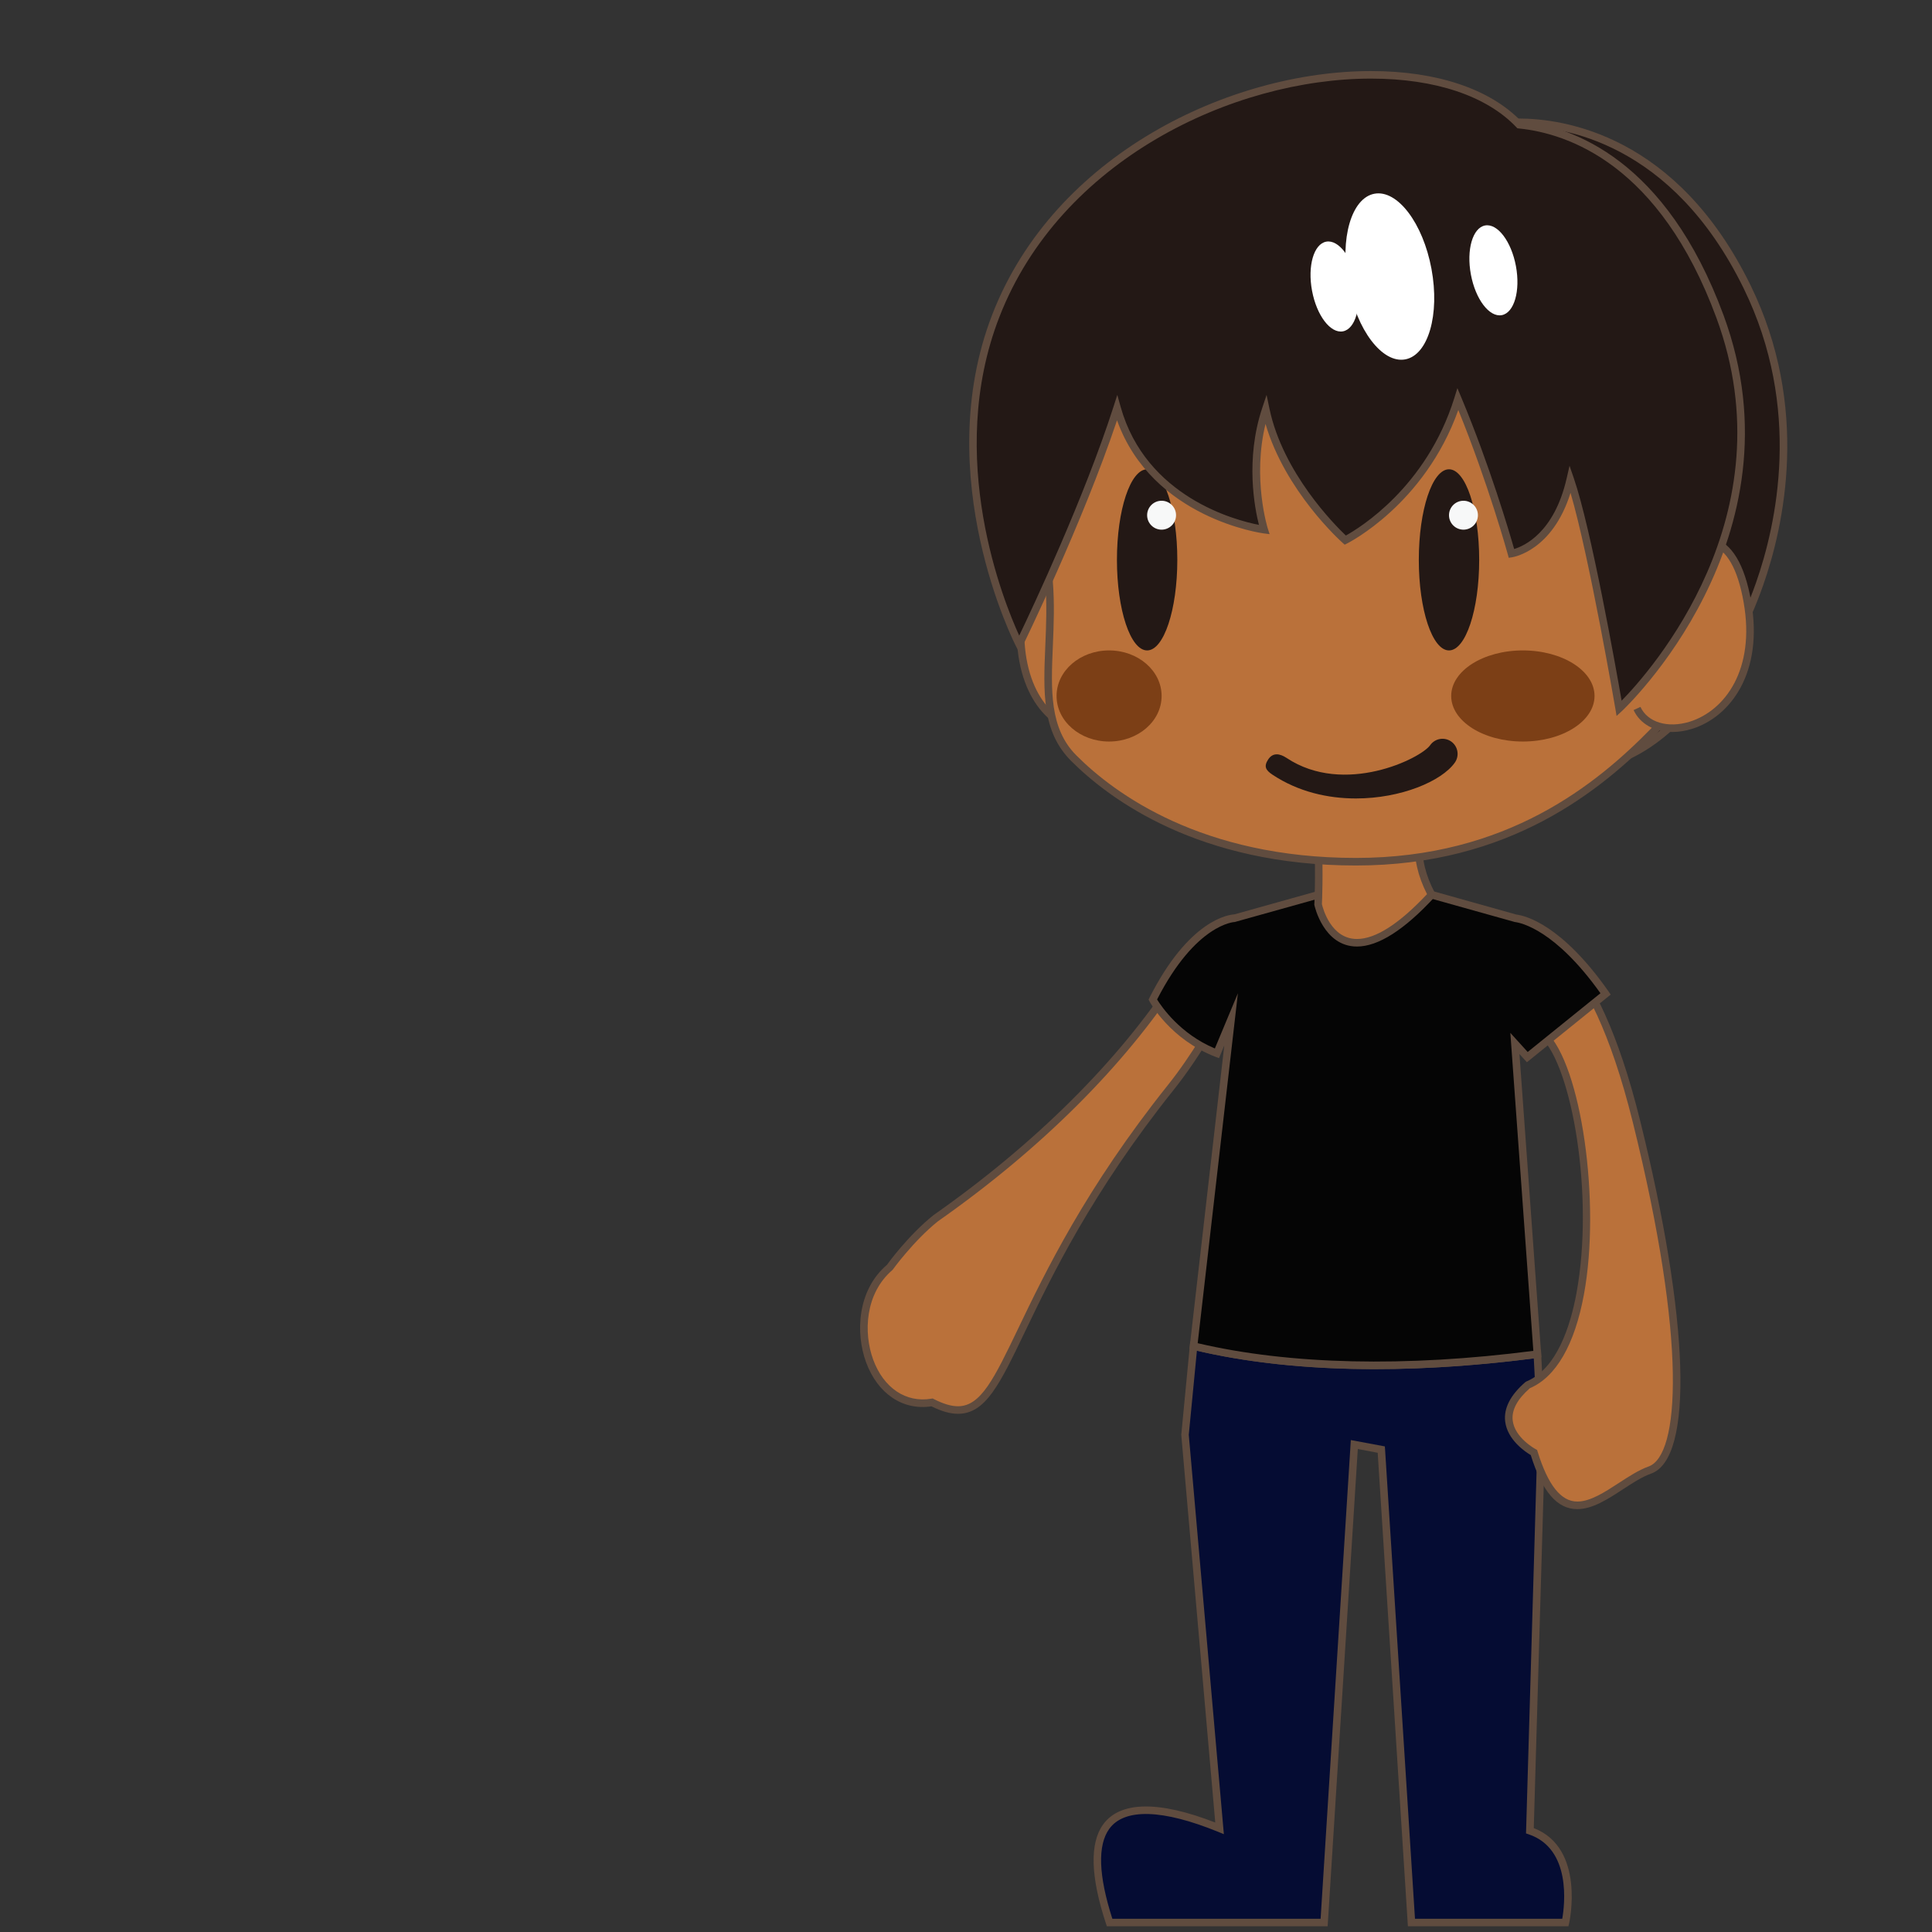 <?xml version="1.0" encoding="utf-8"?>
<!-- Generator: Adobe Illustrator 15.0.2, SVG Export Plug-In . SVG Version: 6.00 Build 0)  -->
<!DOCTYPE svg PUBLIC "-//W3C//DTD SVG 1.1//EN" "http://www.w3.org/Graphics/SVG/1.1/DTD/svg11.dtd">
<svg version="1.1" id="レイヤー_1" xmlns="http://www.w3.org/2000/svg" xmlns:xlink="http://www.w3.org/1999/xlink" x="0px"
	 y="0px" width="64px" height="64px" viewBox="0 0 64 64" enable-background="new 0 0 64 64" xml:space="preserve">
<rect x="0" y="0" width="64" height="64" fill="#333333" stroke="none"/>
<g>
	<g>
		<g>
			<path fill="#BA713A" d="M41.877,30.485c0,0-1.294,3.283-3.09,5.533c-5.96,7.468-5.225,11.813-7.912,10.438
				c-2.154,0.377-3.06-3.063-1.41-4.463c0,0,0.701-0.975,1.535-1.641c3.112-2.183,6-4.906,7.974-7.923
				C38.974,32.429,39.935,29.979,41.877,30.485z"/>
			<path fill="#604C3F" d="M31.734,46.834c-0.256,0-0.544-0.081-0.879-0.248c-0.951,0.146-1.783-0.419-2.166-1.461
				c-0.355-0.968-0.29-2.391,0.695-3.228c0.009-0.018,0.7-0.974,1.538-1.643c3.366-2.361,6.112-5.089,7.947-7.894
				c0.021-0.063,0.828-2.069,2.487-2.069c0.181,0,0.366,0.024,0.552,0.073l0.137,0.036l-0.052,0.131
				c-0.013,0.033-1.321,3.326-3.108,5.565c-2.717,3.403-4.048,6.178-4.929,8.014C33.113,45.866,32.649,46.833,31.734,46.834
				C31.734,46.834,31.734,46.834,31.734,46.834z M30.895,46.326l0.038,0.019c0.314,0.161,0.577,0.239,0.802,0.239
				c0.758-0.001,1.198-0.918,1.997-2.582c0.886-1.846,2.225-4.636,4.959-8.062c1.559-1.952,2.751-4.725,3.016-5.366
				c-0.117-0.022-0.234-0.033-0.349-0.033c-1.488,0-2.259,1.914-2.267,1.934c-1.863,2.854-4.632,5.605-8.018,7.98
				c-0.805,0.643-1.499,1.602-1.505,1.611c-0.914,0.78-0.969,2.083-0.643,2.973c0.345,0.94,1.086,1.438,1.93,1.294L30.895,46.326z"
				/>
		</g>
		<g>
			<path fill="#050C33" d="M40.399,60.565l-1.144-13.047l0.282-2.928c3.79,0.912,8.065,0.704,11.389,0.267l0.135,2.661
				l-0.383,13.127c1.743,0.585,1.177,3.04,1.177,3.04H50.59h-3.834l-1-15.667l-0.893-0.167l-1,15.834h-3.19h-3.917
				C35.254,59.124,38.244,59.688,40.399,60.565z"/>
			<path fill="#604C3F" d="M51.955,63.811h-5.316l-0.008-0.117l-0.993-15.569L44.979,48L43.98,63.811h-7.315l-0.028-0.086
				c-0.513-1.559-0.545-2.665-0.094-3.288c0.561-0.774,1.844-0.791,3.714-0.063l-1.126-12.845l0.297-3.094l0.14,0.034
				c3.099,0.746,7.021,0.834,11.343,0.264l0.135-0.018l0.142,2.797l-0.38,13.046c1.723,0.665,1.177,3.13,1.171,3.155L51.955,63.811z
				 M46.873,63.561h4.879c0.078-0.448,0.312-2.318-1.113-2.797l-0.088-0.029l0.003-0.093l0.383-13.127l-0.128-2.516
				c-4.236,0.546-8.087,0.462-11.16-0.254L39.38,47.53l1.162,13.229l-0.189-0.077c-1.834-0.748-3.106-0.792-3.607-0.099
				c-0.393,0.544-0.358,1.545,0.102,2.978h6.899l1.001-15.857l1.127,0.21l0.007,0.098L46.873,63.561z"/>
		</g>
		<g>
			<path fill="#BA713A" d="M50.357,30.89c0,0,2.2-0.405,3.851,6.252c1.651,6.656,1.746,11.094,0.445,11.556
				c-1.3,0.462-2.834,2.688-3.841-0.581c0,0-1.732-0.917-0.201-2.238c2.853-1.182,2.151-10.067,0.529-11.6
				C51.141,34.279,48.685,32.001,50.357,30.89z"/>
			<path fill="#604C3F" d="M52.251,49.992c-0.668,0-1.159-0.569-1.543-1.791c-0.175-0.104-0.777-0.502-0.848-1.12
				c-0.049-0.435,0.177-0.871,0.669-1.297l0.034-0.021c1.003-0.416,1.457-1.822,1.66-2.928c0.595-3.23-0.154-7.508-1.169-8.466
				c-0.061-0.056-1.496-1.402-1.401-2.577c0.033-0.411,0.247-0.749,0.635-1.007l0.047-0.019c0,0,0.033-0.007,0.097-0.007
				c0.545,0,2.437,0.458,3.897,6.352c1.64,6.606,1.783,11.2,0.366,11.704c-0.296,0.104-0.605,0.306-0.933,0.519
				C53.267,49.658,52.754,49.992,52.251,49.992z M50.679,45.986c-0.417,0.364-0.608,0.723-0.569,1.066
				c0.065,0.579,0.755,0.95,0.762,0.954l0.046,0.024l0.015,0.049c0.345,1.118,0.776,1.662,1.319,1.662
				c0.429,0,0.91-0.313,1.375-0.616c0.325-0.212,0.662-0.431,0.985-0.546c1.021-0.362,1.292-4.086-0.524-11.407
				c-1.502-6.059-3.417-6.178-3.686-6.162c-0.309,0.213-0.473,0.476-0.499,0.802c-0.085,1.054,1.31,2.362,1.323,2.375
				c1.155,1.092,1.807,5.641,1.244,8.693C52.164,44.543,51.545,45.616,50.679,45.986z"/>
		</g>
		<g>
			<path fill="#050505" d="M38.188,33.112c1.359-2.696,2.719-2.696,2.719-2.696l2.758-0.776h3.76l2.773,0.778
				c0.271,0.034,1.458,0.315,2.99,2.507l-2.594,2.094l-0.411-0.452l0.744,10.291c-3.323,0.438-7.599,0.646-11.389-0.267
				l1.243-10.822l-0.469,1.125C38.844,34.331,38.188,33.112,38.188,33.112z"/>
			<path fill="#604C3F" d="M45.536,45.355c-2.227,0-4.254-0.217-6.027-0.644l-0.107-0.025l1.154-10.053l-0.175,0.42l-0.113-0.043
				c-1.495-0.573-2.162-1.788-2.19-1.839l-0.03-0.058l0.029-0.059c1.308-2.592,2.628-2.754,2.811-2.764l2.777-0.777l3.794,0.005
				l2.773,0.778c0.313,0.038,1.514,0.346,3.059,2.555l0.066,0.096l-2.776,2.241l-0.247-0.271l0.727,10.048l-0.116,0.016
				C49.058,45.229,47.238,45.355,45.536,45.355z M39.675,44.495c3.054,0.716,6.895,0.799,11.119,0.254l-0.762-10.534l0.575,0.633
				l2.41-1.946c-1.491-2.092-2.622-2.333-2.836-2.359l-2.775-0.777h-3.725l-2.775,0.776c-0.012,0-1.287,0.049-2.576,2.566
				c0.143,0.232,0.757,1.14,1.914,1.624l0.763-1.829L39.675,44.495z"/>
		</g>
	</g>
	<g>
		<g>
			<path fill="#231815" d="M49.511,4.107c0,0,5.239-0.999,8.364,5.394s-0.445,13.877-3.91,15.51L49.511,4.107z"/>
			<path fill="#604C3F" d="M53.875,25.191l-0.032-0.154l-4.48-21.028l0.125-0.024c0.013-0.002,0.314-0.059,0.815-0.059
				c1.499,0,5.249,0.538,7.685,5.521c1.98,4.05,1.11,7.972,0.416,9.949c-0.951,2.707-2.632,4.902-4.385,5.729L53.875,25.191z
				 M49.661,4.212l4.393,20.615c1.621-0.841,3.224-2.983,4.113-5.515c0.682-1.94,1.536-5.788-0.404-9.756
				c-2.374-4.855-6.008-5.38-7.46-5.38C50.012,4.176,49.79,4.196,49.661,4.212z"/>
		</g>
		<g>
			<path fill="#BA713A" d="M36.479,19.034c0,0-2.067-3.086-2.607,0.901s2.278,5.036,2.816,3.534"/>
			<path fill="#604C3F" d="M35.794,24.249c-0.102,0-0.206-0.013-0.314-0.039c-0.899-0.22-2.104-1.543-1.731-4.291
				c0.177-1.306,0.528-2.003,1.075-2.129c0.836-0.196,1.724,1.12,1.76,1.175l-0.207,0.139c-0.229-0.341-0.941-1.201-1.497-1.071
				c-0.421,0.098-0.727,0.761-0.883,1.919c-0.35,2.584,0.731,3.817,1.543,4.015c0.479,0.115,0.871-0.092,1.031-0.54l0.236,0.084
				C36.639,23.979,36.257,24.249,35.794,24.249z"/>
		</g>
		<g>
			<path fill="#BA713A" d="M46.999,27.882c-0.036,0.515,0.076,1.102,0.425,1.758c-3.121,3.378-3.76,0.322-3.76,0.322
				s0.049-0.875,0-2.064C43.63,27.043,47.124,26.11,46.999,27.882z"/>
			<path fill="#604C3F" d="M44.951,31.355c-1.111,0-1.406-1.354-1.409-1.368l-0.004-0.016l0.001-0.016
				c0.001-0.009,0.048-0.883,0-2.052c-0.006-0.147,0.061-0.294,0.198-0.437c0.386-0.401,1.285-0.716,2.049-0.716
				c0.49,0,0.87,0.129,1.099,0.374c0.181,0.194,0.261,0.452,0.239,0.767c-0.038,0.538,0.1,1.107,0.41,1.691l0.042,0.078
				l-0.061,0.065C46.517,30.807,45.653,31.355,44.951,31.355z M43.79,29.951c0.033,0.143,0.3,1.154,1.161,1.154
				c0.617,0,1.397-0.5,2.321-1.485c-0.304-0.599-0.438-1.186-0.398-1.747c0.018-0.243-0.041-0.438-0.173-0.579
				C46.476,27.051,46.078,27,45.786,27c-0.692,0-1.53,0.287-1.869,0.64c-0.061,0.063-0.132,0.158-0.128,0.253
				C43.834,28.982,43.796,29.821,43.79,29.951z"/>
		</g>
		<g>
			<path fill="#BA713A" d="M34,14.832c0,0,0.56,2.097,0.75,4.424c0.194,2.377-0.542,4.498,0.821,5.861
				c1.645,1.645,4.631,3.428,9.345,3.428s7.709-2.115,9.876-4.333c1.625-1.663,1.414-9.381,1.414-9.381S57.458,4.546,44,4.546
				C33,4.546,34,14.832,34,14.832z"/>
			<path fill="#604C3F" d="M44.916,28.671c-5.193,0-8.139-2.171-9.434-3.465c-0.975-0.976-0.92-2.291-0.855-3.814
				c0.029-0.683,0.059-1.39-0.002-2.125c-0.187-2.29-0.74-4.381-0.746-4.402c-0.008-0.064-0.402-4.492,2.364-7.541
				C37.991,5.398,40.601,4.421,44,4.421c4.619,0,8.025,1.201,10.123,3.57c2.644,2.985,2.212,6.817,2.207,6.856
				c0.01,0.299,0.194,7.772-1.448,9.453C53.048,26.176,50.021,28.671,44.916,28.671z M44,4.671c-3.325,0-5.872,0.948-7.57,2.818
				c-2.692,2.966-2.31,7.287-2.306,7.33c0.002,0.001,0.562,2.115,0.751,4.426c0.061,0.751,0.031,1.466,0.002,2.156
				c-0.062,1.464-0.115,2.729,0.783,3.627c1.267,1.267,4.153,3.392,9.256,3.392c5.01,0,7.984-2.452,9.786-4.295
				c1.57-1.606,1.381-9.213,1.379-9.29c0.006-0.056,0.422-3.782-2.147-6.681C51.885,5.843,48.543,4.671,44,4.671z"/>
		</g>
		<g>
			<g>
				<ellipse fill="#231815" cx="48" cy="18.546" rx="1" ry="3"/>
				<circle fill="#F7F8F8" cx="48.479" cy="17.067" r="0.479"/>
			</g>
			<g>
				<ellipse fill="#231815" cx="38" cy="18.546" rx="1" ry="3"/>
				<circle fill="#F7F8F8" cx="38.479" cy="17.067" r="0.479"/>
			</g>
		</g>
		<g>
			<path fill="#BA713A" d="M54.5,19.034c0,0,2.683-3.086,3.384,0.901s-2.957,5.036-3.655,3.534"/>
			<path fill="#604C3F" d="M55.398,24.248c-0.58,0-1.067-0.261-1.283-0.726l0.227-0.105c0.239,0.515,0.91,0.714,1.635,0.489
				c1.169-0.368,2.174-1.731,1.784-3.948c-0.196-1.117-0.563-1.758-1.089-1.904c-0.924-0.25-2.066,1.05-2.077,1.063l-0.189-0.164
				c0.052-0.06,1.266-1.435,2.333-1.141c0.627,0.174,1.054,0.881,1.269,2.103c0.416,2.366-0.683,3.83-1.955,4.229
				C55.827,24.214,55.606,24.248,55.398,24.248z"/>
		</g>
		<g>
			<path fill="#231815" d="M32.987,10.458C36.005,2.689,47,0.625,50.323,4.131c2.214,0.222,4.942,1.726,6.65,6.351
				c2.737,7.413-3.338,12.987-3.338,12.987s-0.974-5.711-1.619-7.586c-0.517,2.243-1.948,2.456-1.948,2.456
				s-0.689-2.518-1.774-5.113c-1.049,3.363-3.731,4.67-3.731,4.67S42.438,16,41.929,13.563c-0.676,2.035-0.052,3.984-0.052,3.984
				S38,17.067,37.003,13.518c-1.132,3.521-3.241,7.827-3.241,7.827S30.896,15.843,32.987,10.458z"/>
			<path fill="#604C3F" d="M53.551,23.716l-0.038-0.227c-0.009-0.053-0.857-5.011-1.487-7.162c-0.598,1.912-1.881,2.125-1.938,2.134
				l-0.109,0.017l-0.029-0.107c-0.007-0.024-0.646-2.342-1.642-4.789c-1.118,3.141-3.663,4.412-3.689,4.424l-0.075,0.037
				l-0.063-0.056c-0.083-0.074-1.909-1.722-2.559-3.944c-0.441,1.806,0.069,3.447,0.075,3.465l0.06,0.186l-0.194-0.024
				c-0.038-0.005-3.695-0.494-4.86-3.747c-1.145,3.417-3.106,7.435-3.127,7.477l-0.108,0.222l-0.115-0.22
				c-0.028-0.055-2.868-5.614-0.78-10.99c2.055-5.29,7.868-8.058,12.547-8.058c2.166,0,3.927,0.588,4.964,1.656
				c1.709,0.185,4.807,1.274,6.709,6.427c2.734,7.406-3.31,13.066-3.37,13.123L53.551,23.716z M51.993,15.429l0.142,0.413
				c0.574,1.668,1.391,6.26,1.583,7.37c0.952-0.973,5.558-6.137,3.139-12.687c-1.873-5.072-4.905-6.105-6.546-6.27L50.265,4.25
				l-0.032-0.034c-0.985-1.039-2.695-1.612-4.814-1.612c-4.595,0-10.3,2.713-12.314,7.898c-1.809,4.656,0.156,9.459,0.658,10.553
				c0.452-0.944,2.155-4.569,3.122-7.577l0.127-0.396l0.112,0.4c0.839,2.984,3.801,3.753,4.58,3.906
				c-0.14-0.549-0.458-2.167,0.107-3.867l0.146-0.44l0.095,0.454c0.446,2.135,2.178,3.869,2.531,4.205
				c0.438-0.241,2.671-1.598,3.593-4.555l0.102-0.328l0.133,0.317c0.944,2.26,1.598,4.486,1.747,5.012
				c0.33-0.098,1.325-0.538,1.738-2.334L51.993,15.429z"/>
		</g>
		<path fill="#231815" d="M44.916,26.45c1.493,0,2.842-0.571,3.278-1.189c0.158-0.226,0.104-0.538-0.121-0.697
			c-0.226-0.158-0.537-0.105-0.697,0.121c-0.312,0.443-2.847,1.69-4.754,0.424c-0.229-0.152-0.456-0.185-0.61,0.046
			c-0.152,0.23-0.09,0.355,0.141,0.508C43.006,26.23,43.988,26.45,44.916,26.45z"/>
		<ellipse fill="#7C3F16" cx="50.447" cy="23.055" rx="2.374" ry="1.509"/>
		<ellipse fill="#7C3F16" cx="36.74" cy="23.055" rx="1.74" ry="1.509"/>
		
			<ellipse transform="matrix(-0.983 0.183 -0.183 -0.983 92.97 9.754)" fill="#FFFFFF" cx="46.034" cy="9.173" rx="1.403" ry="2.791"/>
		
			<ellipse transform="matrix(-0.983 0.183 -0.183 -0.983 89.4 10.741)" fill="#FFFFFF" cx="44.204" cy="9.501" rx="0.759" ry="1.511"/>
		
			<ellipse transform="matrix(-0.983 0.183 -0.183 -0.983 99.736 8.716)" fill="#FFFFFF" cx="49.465" cy="8.966" rx="0.759" ry="1.511"/>
	</g>
</g>
</svg>
